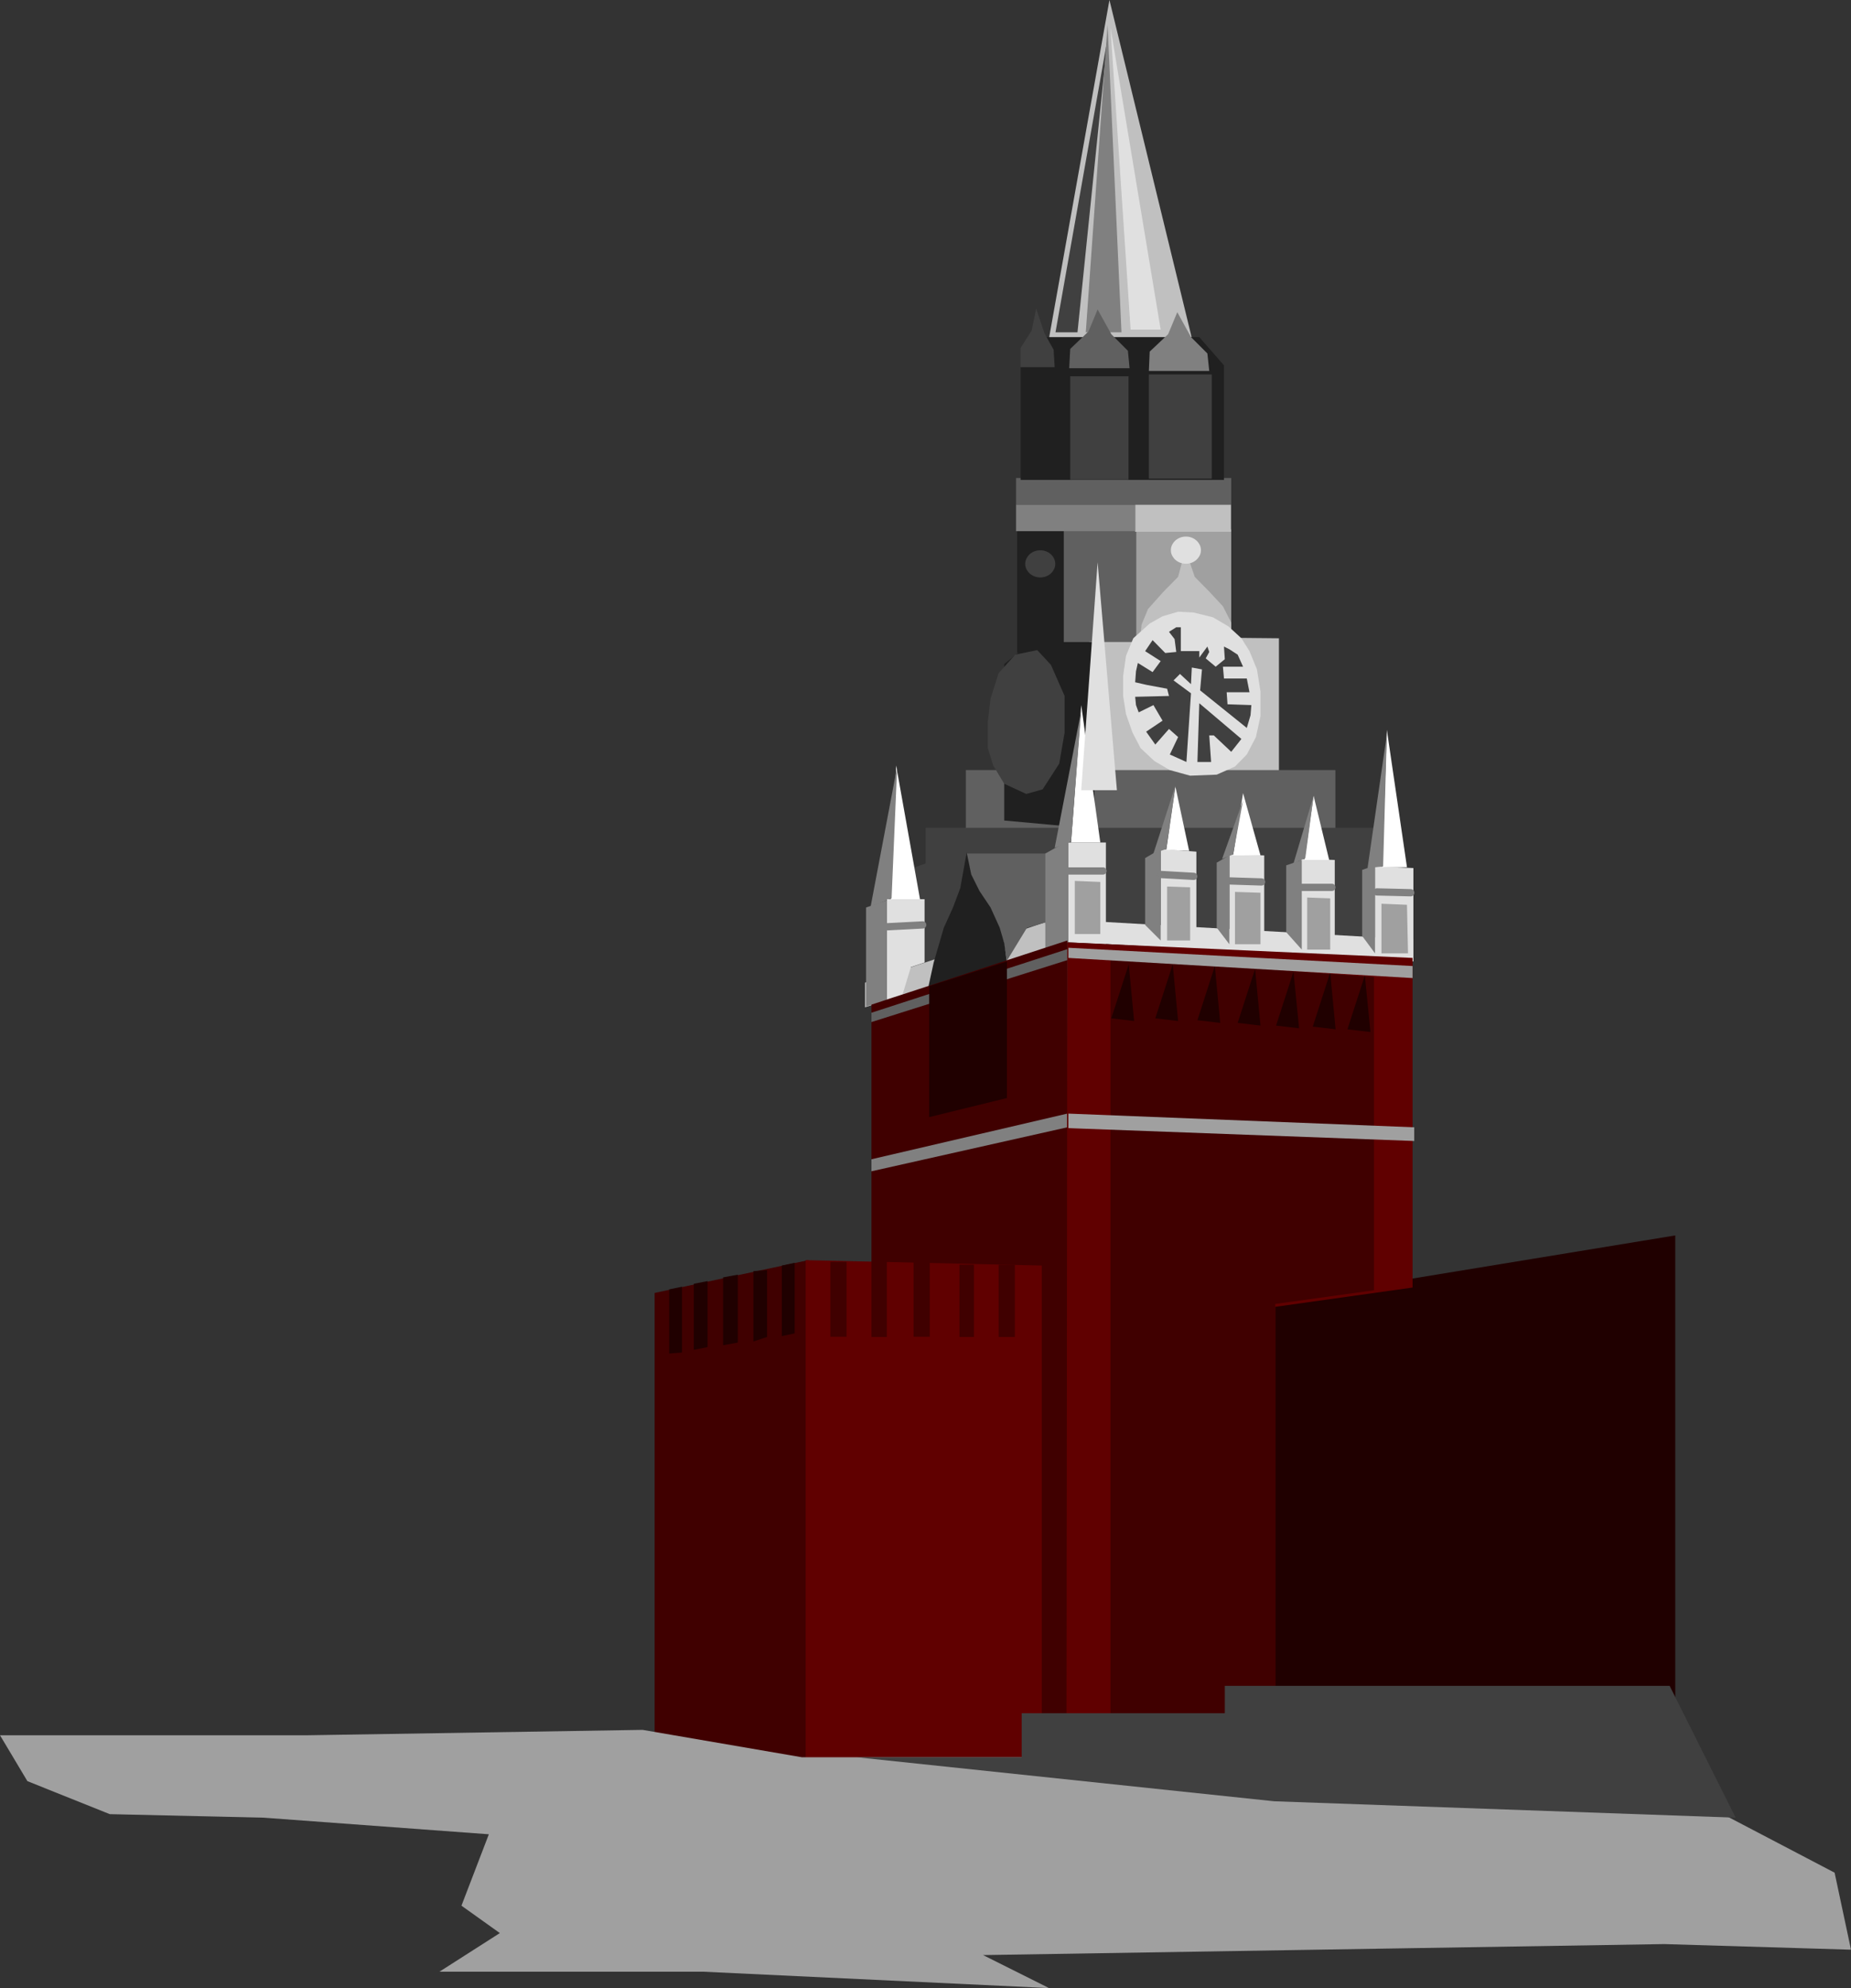 <?xml version="1.0" encoding="UTF-8" standalone="no"?>
<svg
   xmlns:ooo="http://xml.openoffice.org/svg/export"
   xmlns:dc="http://purl.org/dc/elements/1.1/"
   xmlns:cc="http://creativecommons.org/ns#"
   xmlns:rdf="http://www.w3.org/1999/02/22-rdf-syntax-ns#"
   xmlns:svg="http://www.w3.org/2000/svg"
   xmlns="http://www.w3.org/2000/svg"
   xmlns:sodipodi="http://sodipodi.sourceforge.net/DTD/sodipodi-0.dtd"
   xmlns:inkscape="http://www.inkscape.org/namespaces/inkscape"
   version="1.2"
   width="89.21mm"
   height="95.78mm"
   viewBox="0 0 8921 9578"
   preserveAspectRatio="xMidYMid"
   xml:space="preserve"
   id="svg265"
   sodipodi:docname="redsquar.svg"
   style="fill-rule:evenodd;stroke-width:28.222;stroke-linejoin:round"
   inkscape:version="0.92.5 (2060ec1f9f, 2020-04-08)"><rect x="0" y="0" width="8921" height="9578" fill="#333333" stroke="none"/><sodipodi:namedview
   pagecolor="#ffffff"
   bordercolor="#666666"
   borderopacity="1"
   objecttolerance="10"
   gridtolerance="10"
   guidetolerance="10"
   inkscape:pageopacity="0"
   inkscape:pageshadow="2"
   inkscape:window-width="664"
   inkscape:window-height="487"
   id="namedview267"
   showgrid="false"
   inkscape:zoom="0.2102413"
   inkscape:cx="168.60473"
   inkscape:cy="181.00157"
   inkscape:window-x="0"
   inkscape:window-y="0"
   inkscape:window-maximized="0"
   inkscape:current-layer="svg265" />
 <defs
   class="ClipPathGroup"
   id="defs8">
  <clipPath
   id="presentation_clip_path"
   clipPathUnits="userSpaceOnUse">
   <rect
   x="0"
   y="0"
   width="21000"
   height="29700"
   id="rect2" />
  </clipPath>
  <clipPath
   id="presentation_clip_path_shrink"
   clipPathUnits="userSpaceOnUse">
   <rect
   x="21"
   y="29"
   width="20958"
   height="29641"
   id="rect5" />
  </clipPath>
 </defs>
 <defs
   class="TextShapeIndex"
   id="defs12">
  <g
   ooo:slide="id1"
   ooo:id-list="id3"
   id="g10" />
 </defs>
 <defs
   class="EmbeddedBulletChars"
   id="defs44">
  <g
   id="bullet-char-template-57356"
   transform="matrix(4.8828125e-4,0,0,-4.8828125e-4,0,0)">
   <path
   d="M 580,1141 1163,571 580,0 -4,571 Z"
   id="path14"
   inkscape:connector-curvature="0" />
  </g>
  <g
   id="bullet-char-template-57354"
   transform="matrix(4.8828125e-4,0,0,-4.8828125e-4,0,0)">
   <path
   d="M 8,1128 H 1137 V 0 H 8 Z"
   id="path17"
   inkscape:connector-curvature="0" />
  </g>
  <g
   id="bullet-char-template-10146"
   transform="matrix(4.8828125e-4,0,0,-4.8828125e-4,0,0)">
   <path
   d="M 174,0 602,739 174,1481 1456,739 Z M 1358,739 309,1346 659,739 Z"
   id="path20"
   inkscape:connector-curvature="0" />
  </g>
  <g
   id="bullet-char-template-10132"
   transform="matrix(4.8828125e-4,0,0,-4.8828125e-4,0,0)">
   <path
   d="M 2015,739 1276,0 H 717 l 543,543 H 174 v 393 h 1086 l -543,545 h 557 z"
   id="path23"
   inkscape:connector-curvature="0" />
  </g>
  <g
   id="bullet-char-template-10007"
   transform="matrix(4.8828125e-4,0,0,-4.8828125e-4,0,0)">
   <path
   d="m 0,-2 c -7,16 -16,29 -25,39 l 381,530 c -94,256 -141,385 -141,387 0,25 13,38 40,38 9,0 21,-2 34,-5 21,4 42,12 65,25 l 27,-13 111,-251 280,301 64,-25 24,25 c 21,-10 41,-24 62,-43 C 886,937 835,863 770,784 769,783 710,716 594,584 L 774,223 c 0,-27 -21,-55 -63,-84 l 16,-20 C 717,90 699,76 672,76 641,76 570,178 457,381 L 164,-76 c -22,-34 -53,-51 -92,-51 -42,0 -63,17 -64,51 -7,9 -10,24 -10,44 0,9 1,19 2,30 z"
   id="path26"
   inkscape:connector-curvature="0" />
  </g>
  <g
   id="bullet-char-template-10004"
   transform="matrix(4.8828125e-4,0,0,-4.8828125e-4,0,0)">
   <path
   d="M 285,-33 C 182,-33 111,30 74,156 52,228 41,333 41,471 c 0,78 14,145 41,201 34,71 87,106 158,106 53,0 88,-31 106,-94 l 23,-176 c 8,-64 28,-97 59,-98 l 735,706 c 11,11 33,17 66,17 42,0 63,-15 63,-46 V 965 c 0,-36 -10,-64 -30,-84 L 442,47 C 390,-6 338,-33 285,-33 Z"
   id="path29"
   inkscape:connector-curvature="0" />
  </g>
  <g
   id="bullet-char-template-9679"
   transform="matrix(4.8828125e-4,0,0,-4.8828125e-4,0,0)">
   <path
   d="M 813,0 C 632,0 489,54 383,161 276,268 223,411 223,592 c 0,181 53,324 160,431 106,107 249,161 430,161 179,0 323,-54 432,-161 108,-107 162,-251 162,-431 0,-180 -54,-324 -162,-431 C 1136,54 992,0 813,0 Z"
   id="path32"
   inkscape:connector-curvature="0" />
  </g>
  <g
   id="bullet-char-template-8226"
   transform="matrix(4.8828125e-4,0,0,-4.8828125e-4,0,0)">
   <path
   d="m 346,457 c -73,0 -137,26 -191,78 -54,51 -81,114 -81,188 0,73 27,136 81,188 54,52 118,78 191,78 73,0 134,-26 185,-79 51,-51 77,-114 77,-187 0,-75 -25,-137 -76,-188 -50,-52 -112,-78 -186,-78 z"
   id="path35"
   inkscape:connector-curvature="0" />
  </g>
  <g
   id="bullet-char-template-8211"
   transform="matrix(4.8828125e-4,0,0,-4.8828125e-4,0,0)">
   <path
   d="M -4,459 H 1135 V 606 H -4 Z"
   id="path38"
   inkscape:connector-curvature="0" />
  </g>
  <g
   id="bullet-char-template-61548"
   transform="matrix(4.8828125e-4,0,0,-4.8828125e-4,0,0)">
   <path
   d="m 173,740 c 0,163 58,303 173,419 116,115 255,173 419,173 163,0 302,-58 418,-173 116,-116 174,-256 174,-419 0,-163 -58,-303 -174,-418 C 1067,206 928,148 765,148 601,148 462,206 346,322 231,437 173,577 173,740 Z"
   id="path41"
   inkscape:connector-curvature="0" />
  </g>
 </defs>
 <g
   id="g49"
   transform="translate(-6039,-10061)">
  <g
   id="id2"
   class="Master_Slide">
   <g
   id="bg-id2"
   class="Background" />
   <g
   id="bo-id2"
   class="BackgroundObjects" />
  </g>
 </g>
 <g
   class="SlideGroup"
   id="g263"
   transform="translate(-6039,-10061)">
  <g
   id="g261">
   <g
   id="container-id1">
    <g
   id="id1"
   class="Slide"
   clip-path="url(#presentation_clip_path)">
     <g
   class="Page"
   id="g257">
      <g
   class="Graphic"
   id="g255">
       <g
   id="id3">
        <rect
   class="BoundingBox"
   x="6039"
   y="10061"
   width="8921"
   height="9578"
   id="rect51"
   style="fill:none;stroke:none" />
        <defs
   id="defs56">
         <clipPath
   id="clip_path_1"
   clipPathUnits="userSpaceOnUse">
          <path
   d="m 6039,10061 h 8920 v 9577 H 6039 Z"
   id="path53"
   inkscape:connector-curvature="0" />
         </clipPath>
        </defs>
        <g
   clip-path="url(#clip_path_1)"
   id="g252">
         <path
   d="m 12180,18527 v -2197 l 1933,-317 v 2647 z"
   id="path58"
   inkscape:connector-curvature="0"
   style="fill:#200000;stroke:none" />
         <path
   d="m 11289,13127 914,9 v 715 h -914 z"
   id="path60"
   inkscape:connector-curvature="0"
   style="fill:#c0c0c0;stroke:none" />
         <path
   d="m 11166,13162 v -547 h -225 v 592 z"
   id="path62"
   inkscape:connector-curvature="0"
   style="fill:#202020;stroke:none" />
         <path
   d="m 10694,13771 h 1781 v 290 h -1781 z"
   id="path64"
   inkscape:connector-curvature="0"
   style="fill:#606060;stroke:none" />
         <path
   d="m 10235,14901 101,-622 164,-58 v -172 h 1822 348 l 155,238 4,398 -1628,-93 z"
   id="path66"
   inkscape:connector-curvature="0"
   style="fill:#404040;stroke:none" />
         <path
   d="m 11302,13154 14,900 -437,-40 v -754 l 132,-106 z"
   id="path68"
   inkscape:connector-curvature="0"
   style="fill:#202020;stroke:none" />
         <path
   d="m 11973,13154 v -543 h -459 v 543 z"
   id="path70"
   inkscape:connector-curvature="0"
   style="fill:#a0a0a0;stroke:none" />
         <path
   d="m 11514,12615 v 539 h -348 v -539 z"
   id="path72"
   inkscape:connector-curvature="0"
   style="fill:#606060;stroke:none" />
         <path
   d="m 11510,12492 h 462 v 131 h -462 z"
   id="path74"
   inkscape:connector-curvature="0"
   style="fill:#c0c0c0;stroke:none" />
         <path
   d="m 11510,12492 v 128 h -574 v -128 z"
   id="path76"
   inkscape:connector-curvature="0"
   style="fill:#808080;stroke:none" />
         <path
   d="m 11973,12364 v 128 h -1037 v -128 z"
   id="path78"
   inkscape:connector-curvature="0"
   style="fill:#606060;stroke:none" />
         <path
   d="m 11532,13154 9,-84 31,-75 75,-84 70,-71 35,-132 45,132 70,71 66,71 40,79 v 88 z"
   id="path80"
   inkscape:connector-curvature="0"
   style="fill:#c0c0c0;stroke:none" />
         <path
   d="m 11827,12712 c 0,11 -3,22 -10,32 -6,10 -15,18 -26,24 -11,6 -24,9 -36,9 -13,0 -26,-3 -37,-9 -11,-6 -20,-14 -26,-24 -7,-10 -10,-21 -10,-32 0,-12 3,-23 10,-33 6,-10 15,-18 26,-24 11,-6 24,-9 37,-9 12,0 25,3 36,9 11,6 20,14 26,24 7,10 10,21 10,33 z"
   id="path82"
   inkscape:connector-curvature="0"
   style="fill:#e0e0e0;stroke:none" />
         <path
   d="m 11125,12778 c 0,11 -3,22 -10,32 -6,10 -15,18 -26,24 -11,6 -24,9 -36,9 -13,0 -26,-3 -37,-9 -11,-6 -20,-14 -26,-24 -7,-10 -10,-21 -10,-32 0,-12 3,-23 10,-33 6,-10 15,-18 26,-24 11,-6 24,-9 37,-9 12,0 25,3 36,9 11,6 20,14 26,24 7,10 10,21 10,33 z"
   id="path84"
   inkscape:connector-curvature="0"
   style="fill:#404040;stroke:none" />
         <path
   d="m 11095,11689 291,-1628 397,1628 z"
   id="path86"
   inkscape:connector-curvature="0"
   style="fill:#c0c0c0;stroke:none" />
         <path
   d="m 11126,11662 251,-1416 -145,1416 z"
   id="path88"
   inkscape:connector-curvature="0"
   style="fill:#404040;stroke:none" />
         <path
   d="m 11272,11662 105,-1482 67,1482 z"
   id="path90"
   inkscape:connector-curvature="0"
   style="fill:#808080;stroke:none" />
         <path
   d="m 11488,11649 -97,-1456 242,1456 z"
   id="path92"
   inkscape:connector-curvature="0"
   style="fill:#e0e0e0;stroke:none" />
         <path
   d="m 10958,12373 v -543 l 106,-145 h 755 l 119,136 v 552 z"
   id="path94"
   inkscape:connector-curvature="0"
   style="fill:#202020;stroke:none" />
         <path
   d="m 11576,11865 h 303 v 502 h -303 z"
   id="path96"
   inkscape:connector-curvature="0"
   style="fill:#404040;stroke:none" />
         <path
   d="m 11197,11874 h 281 v 498 h -281 z"
   id="path98"
   inkscape:connector-curvature="0"
   style="fill:#404040;stroke:none" />
         <path
   d="m 11576,11848 4,-93 89,-84 44,-106 66,120 79,79 9,84 z"
   id="path100"
   inkscape:connector-curvature="0"
   style="fill:#808080;stroke:none" />
         <path
   d="m 11192,11835 5,-93 88,-84 44,-106 66,119 80,80 8,84 z"
   id="path102"
   inkscape:connector-curvature="0"
   style="fill:#606060;stroke:none" />
         <path
   d="m 10958,11830 v -93 l 53,-83 22,-106 40,119 44,79 5,84 z"
   id="path104"
   inkscape:connector-curvature="0"
   style="fill:#404040;stroke:none" />
         <path
   d="m 11792,13012 -75,-4 -75,22 -62,35 -79,71 -35,84 -14,97 v 97 l 14,88 31,88 39,75 66,62 75,44 98,27 128,-5 88,-39 57,-58 44,-84 22,-101 v -119 l -17,-106 -36,-88 -39,-62 -62,-57 -75,-44 z"
   id="path106"
   inkscape:connector-curvature="0"
   style="fill:#e0e0e0;stroke:none" />
         <path
   d="m 12061,13396 h -110 l 4,58 115,4 -4,49 -18,61 -225,-181 9,-101 -49,-9 -4,80 -53,-49 -31,31 84,62 -22,331 -80,-36 40,-84 -44,-39 -66,75 -44,-62 79,-53 -44,-75 -71,35 -13,-35 -4,-40 163,-4 -9,-35 -97,-18 -57,-13 4,-53 9,-40 71,44 39,-53 -75,-48 36,-53 61,62 53,-5 -8,-62 -27,-35 35,-22 h 22 v 115 h 89 v 31 l 39,-53 9,26 -17,31 48,40 44,-36 -4,-61 26,13 40,26 26,58 h -97 l 5,57 h 88 22 z"
   id="path108"
   inkscape:connector-curvature="0"
   style="fill:#404040;stroke:none" />
         <path
   d="m 12022,13621 -49,62 -84,-79 h -22 l 9,128 h -66 l 9,-283 z"
   id="path110"
   inkscape:connector-curvature="0"
   style="fill:#404040;stroke:none" />
         <path
   d="m 11038,13193 -106,22 -80,89 -39,123 -13,110 v 128 l 26,84 53,88 106,49 79,-22 80,-124 26,-150 v -176 l -66,-150 z"
   id="path112"
   inkscape:connector-curvature="0"
   style="fill:#404040;stroke:none" />
         <path
   d="m 10208,14914 874,-282 -5,-128 -869,291 z"
   id="path114"
   inkscape:connector-curvature="0"
   style="fill:#c0c0c0;stroke:none" />
         <path
   d="m 10473,14393 -115,-644 -26,644 z"
   id="path116"
   inkscape:connector-curvature="0"
   style="fill:#ffffff;stroke:none" />
         <path
   d="m 10336,14389 27,-635 -128,675 z"
   id="path118"
   inkscape:connector-curvature="0"
   style="fill:#808080;stroke:none" />
         <path
   d="m 10314,14398 v 481 l -101,31 v -477 z"
   id="path120"
   inkscape:connector-curvature="0"
   style="fill:#808080;stroke:none" />
         <path
   d="m 10314,14874 v -481 h 181 v 305 l -66,22 -40,132 z"
   id="path122"
   inkscape:connector-curvature="0"
   style="fill:#e0e0e0;stroke:none" />
         <path
   d="m 10314,14526 172,-9"
   id="path124"
   inkscape:connector-curvature="0"
   style="fill:none;stroke:#808080;stroke-width:35;stroke-linecap:round;stroke-linejoin:round" />
         <path
   d="m 10698,14173 h 384 v 331 l -93,26 -97,159 -17,-93 -31,-84 -40,-88 -40,-57 -39,-66 -18,-49 z"
   id="path126"
   inkscape:connector-curvature="0"
   style="fill:#606060;stroke:none" />
         <path
   d="m 10513,14817 26,-119 49,-168 44,-97 35,-93 31,-172 22,106 40,80 53,79 44,97 22,75 13,93 z"
   id="path128"
   inkscape:connector-curvature="0"
   style="fill:#202020;stroke:none" />
         <path
   d="m 11227,14495 v 106 l 1624,92 v -106 z"
   id="path130"
   inkscape:connector-curvature="0"
   style="fill:#e0e0e0;stroke:none" />
         <path
   d="m 11633,14151 v 472 l 172,9 v -468 z"
   id="path132"
   inkscape:connector-curvature="0"
   style="fill:#e0e0e0;stroke:none" />
         <path
   d="m 11664,14332 v 260 h 111 v -256 z"
   id="path134"
   inkscape:connector-curvature="0"
   style="fill:#a0a0a0;stroke:none" />
         <path
   d="m 11633,14151 v 441 l -75,-75 v -322 z"
   id="path136"
   inkscape:connector-curvature="0"
   style="fill:#808080;stroke:none" />
         <path
   d="m 11633,14274 159,9"
   id="path138"
   inkscape:connector-curvature="0"
   style="fill:none;stroke:#808080;stroke-width:35;stroke-linecap:round;stroke-linejoin:round" />
         <path
   d="m 11770,14160 -66,-309 -44,304 z"
   id="path140"
   inkscape:connector-curvature="0"
   style="fill:#ffffff;stroke:none" />
         <path
   d="m 11704,13846 -106,327 62,-22 z"
   id="path142"
   inkscape:connector-curvature="0"
   style="fill:#808080;stroke:none" />
         <path
   d="m 11964,14177 v 463 l 168,9 v -467 z"
   id="path144"
   inkscape:connector-curvature="0"
   style="fill:#e0e0e0;stroke:none" />
         <path
   d="m 11991,14358 v 252 h 123 v -248 z"
   id="path146"
   inkscape:connector-curvature="0"
   style="fill:#a0a0a0;stroke:none" />
         <path
   d="m 11964,14182 -61,35 v 313 l 61,80 z"
   id="path148"
   inkscape:connector-curvature="0"
   style="fill:#808080;stroke:none" />
         <path
   d="m 11964,14305 155,5"
   id="path150"
   inkscape:connector-curvature="0"
   style="fill:none;stroke:#808080;stroke-width:35;stroke-linecap:round;stroke-linejoin:round" />
         <path
   d="m 12114,14182 -84,-300 -48,300 z"
   id="path152"
   inkscape:connector-curvature="0"
   style="fill:#ffffff;stroke:none" />
         <path
   d="m 12030,13917 -101,282 53,-22 z"
   id="path154"
   inkscape:connector-curvature="0"
   style="fill:#808080;stroke:none" />
         <path
   d="m 12308,14199 v 455 l 164,13 v -463 z"
   id="path156"
   inkscape:connector-curvature="0"
   style="fill:#e0e0e0;stroke:none" />
         <path
   d="m 12339,14385 v 251 h 111 v -247 z"
   id="path158"
   inkscape:connector-curvature="0"
   style="fill:#a0a0a0;stroke:none" />
         <path
   d="m 12313,14204 -75,26 v 322 l 75,84 z"
   id="path160"
   inkscape:connector-curvature="0"
   style="fill:#808080;stroke:none" />
         <path
   d="m 12313,14336 h 145"
   id="path162"
   inkscape:connector-curvature="0"
   style="fill:none;stroke:#808080;stroke-width:35;stroke-linecap:round;stroke-linejoin:round" />
         <path
   d="m 12445,14204 -75,-309 -44,309 z"
   id="path164"
   inkscape:connector-curvature="0"
   style="fill:#ffffff;stroke:none" />
         <path
   d="m 12370,13895 -97,326 57,-26 z"
   id="path166"
   inkscape:connector-curvature="0"
   style="fill:#808080;stroke:none" />
         <path
   d="m 12666,14235 v 445 l 185,9 v -446 z"
   id="path168"
   inkscape:connector-curvature="0"
   style="fill:#e0e0e0;stroke:none" />
         <path
   d="m 12697,14415 v 239 h 128 l -5,-234 z"
   id="path170"
   inkscape:connector-curvature="0"
   style="fill:#a0a0a0;stroke:none" />
         <path
   d="m 12666,14230 -62,22 v 318 l 62,84 z"
   id="path172"
   inkscape:connector-curvature="0"
   style="fill:#808080;stroke:none" />
         <path
   d="m 12675,14358 163,4"
   id="path174"
   inkscape:connector-curvature="0"
   style="fill:none;stroke:#808080;stroke-width:35;stroke-linecap:round;stroke-linejoin:round" />
         <path
   d="m 12820,14239 -97,-662 -22,662 z"
   id="path176"
   inkscape:connector-curvature="0"
   style="fill:#ffffff;stroke:none" />
         <path
   d="m 12705,14235 18,-636 -93,644 z"
   id="path178"
   inkscape:connector-curvature="0"
   style="fill:#808080;stroke:none" />
         <path
   d="m 11188,14601 v -481 h 181 v 490 z"
   id="path180"
   inkscape:connector-curvature="0"
   style="fill:#e0e0e0;stroke:none" />
         <path
   d="m 11219,14305 v 256 h 123 v -251 z"
   id="path182"
   inkscape:connector-curvature="0"
   style="fill:#a0a0a0;stroke:none" />
         <path
   d="m 11188,14111 v 490 l -111,31 v -459 z"
   id="path184"
   inkscape:connector-curvature="0"
   style="fill:#808080;stroke:none" />
         <path
   d="m 11188,14257 h 167"
   id="path186"
   inkscape:connector-curvature="0"
   style="fill:none;stroke:#808080;stroke-width:35;stroke-linecap:round;stroke-linejoin:round" />
         <path
   d="m 11342,14120 -92,-662 -49,662 z"
   id="path188"
   inkscape:connector-curvature="0"
   style="fill:#ffffff;stroke:none" />
         <path
   d="m 11201,14115 49,-630 -128,661 z"
   id="path190"
   inkscape:connector-curvature="0"
   style="fill:#808080;stroke:none" />
         <path
   d="m 11422,13868 -93,-1098 -79,1098 z"
   id="path192"
   inkscape:connector-curvature="0"
   style="fill:#e0e0e0;stroke:none" />
         <path
   d="m 10239,14901 944,-309 9,3948 h -953 z"
   id="path194"
   inkscape:connector-curvature="0"
   style="fill:#400000;stroke:none" />
         <path
   d="m 11188,14632 v 53 l -949,300 v -45 z"
   id="path196"
   inkscape:connector-curvature="0"
   style="fill:#606060;stroke:none" />
         <path
   d="m 10517,14812 v 631 l 375,-92 v -658 z"
   id="path198"
   inkscape:connector-curvature="0"
   style="fill:#200000;stroke:none" />
         <path
   d="m 11183,15426 -944,220 v 58 l 944,-212 z"
   id="path200"
   inkscape:connector-curvature="0"
   style="fill:#808080;stroke:none" />
         <path
   d="m 11183,14601 1664,75 v 1588 l -662,93 v 2170 h -1006 z"
   id="path202"
   inkscape:connector-curvature="0"
   style="fill:#600000;stroke:none" />
         <path
   d="m 11391,14676 1270,92 v 1509 l -476,66 v 2184 h -794 z"
   id="path204"
   inkscape:connector-curvature="0"
   style="fill:#400000;stroke:none" />
         <path
   d="m 11188,15496 1667,62 v -66 l -1667,-66 z"
   id="path206"
   inkscape:connector-curvature="0"
   style="fill:#a0a0a0;stroke:none" />
         <path
   d="m 11395,14967 110,13 -26,-273 z"
   id="path208"
   inkscape:connector-curvature="0"
   style="fill:#200000;stroke:none" />
         <path
   d="m 11607,14967 110,13 -26,-273 z"
   id="path210"
   inkscape:connector-curvature="0"
   style="fill:#200000;stroke:none" />
         <path
   d="m 11810,14976 110,13 -26,-274 z"
   id="path212"
   inkscape:connector-curvature="0"
   style="fill:#200000;stroke:none" />
         <path
   d="m 12533,15020 111,13 -27,-273 z"
   id="path214"
   inkscape:connector-curvature="0"
   style="fill:#200000;stroke:none" />
         <path
   d="m 12366,15007 110,13 -26,-274 z"
   id="path216"
   inkscape:connector-curvature="0"
   style="fill:#200000;stroke:none" />
         <path
   d="m 12004,14989 110,13 -26,-273 z"
   id="path218"
   inkscape:connector-curvature="0"
   style="fill:#200000;stroke:none" />
         <path
   d="m 12189,15002 111,13 -27,-273 z"
   id="path220"
   inkscape:connector-curvature="0"
   style="fill:#200000;stroke:none" />
         <path
   d="m 11188,14676 1659,97 v -58 l -1659,-88 z"
   id="path222"
   inkscape:connector-curvature="0"
   style="fill:#a0a0a0;stroke:none" />
         <path
   d="m 9194,18514 v -2224 l 741,-158 v 2422 z"
   id="path224"
   inkscape:connector-curvature="0"
   style="fill:#400000;stroke:none" />
         <path
   d="m 9922,16132 v 2435 h 1138 v -2409 z"
   id="path226"
   inkscape:connector-curvature="0"
   style="fill:#600000;stroke:none" />
         <path
   d="m 10041,16140 h 78 v 361 h -78 z"
   id="path228"
   inkscape:connector-curvature="0"
   style="fill:#400000;stroke:none" />
         <path
   d="m 10239,16132 h 74 v 370 h -74 z"
   id="path230"
   inkscape:connector-curvature="0"
   style="fill:#400000;stroke:none" />
         <path
   d="m 10442,16140 h 78 v 361 h -78 z"
   id="path232"
   inkscape:connector-curvature="0"
   style="fill:#400000;stroke:none" />
         <path
   d="m 10663,16154 h 70 v 348 h -70 z"
   id="path234"
   inkscape:connector-curvature="0"
   style="fill:#400000;stroke:none" />
         <path
   d="m 10852,16154 h 78 v 348 h -78 z"
   id="path236"
   inkscape:connector-curvature="0"
   style="fill:#400000;stroke:none" />
         <path
   d="m 9264,16273 v 309 l 62,-5 v -317 z"
   id="path238"
   inkscape:connector-curvature="0"
   style="fill:#200000;stroke:none" />
         <path
   d="m 9383,16246 v 318 l 66,-13 v -318 z"
   id="path240"
   inkscape:connector-curvature="0"
   style="fill:#200000;stroke:none" />
         <path
   d="m 9524,16215 v 327 l 71,-13 v -327 z"
   id="path242"
   inkscape:connector-curvature="0"
   style="fill:#200000;stroke:none" />
         <path
   d="m 9670,16185 v 339 l 66,-22 v -322 z"
   id="path244"
   inkscape:connector-curvature="0"
   style="fill:#200000;stroke:none" />
         <path
   d="m 9807,16158 v 340 l 62,-13 v -340 z"
   id="path246"
   inkscape:connector-curvature="0"
   style="fill:#200000;stroke:none" />
         <path
   d="m 9136,18395 -1615,26 H 6039 l 132,221 397,159 742,17 1085,80 -132,344 185,132 -291,186 h 1270 l 1668,79 -318,-159 3283,-53 900,27 -79,-371 -556,-291 -265,-79 -1906,-186 H 9904 Z"
   id="path248"
   inkscape:connector-curvature="0"
   style="fill:#a0a0a0;stroke:none" />
         <path
   d="m 14086,18183 h -2144 v 132 h -979 v 212 h -794 l 2011,212 2224,79 z"
   id="path250"
   inkscape:connector-curvature="0"
   style="fill:#404040;stroke:none" />
        </g>
       </g>
      </g>
     </g>
    </g>
   </g>
  </g>
 </g>
</svg>